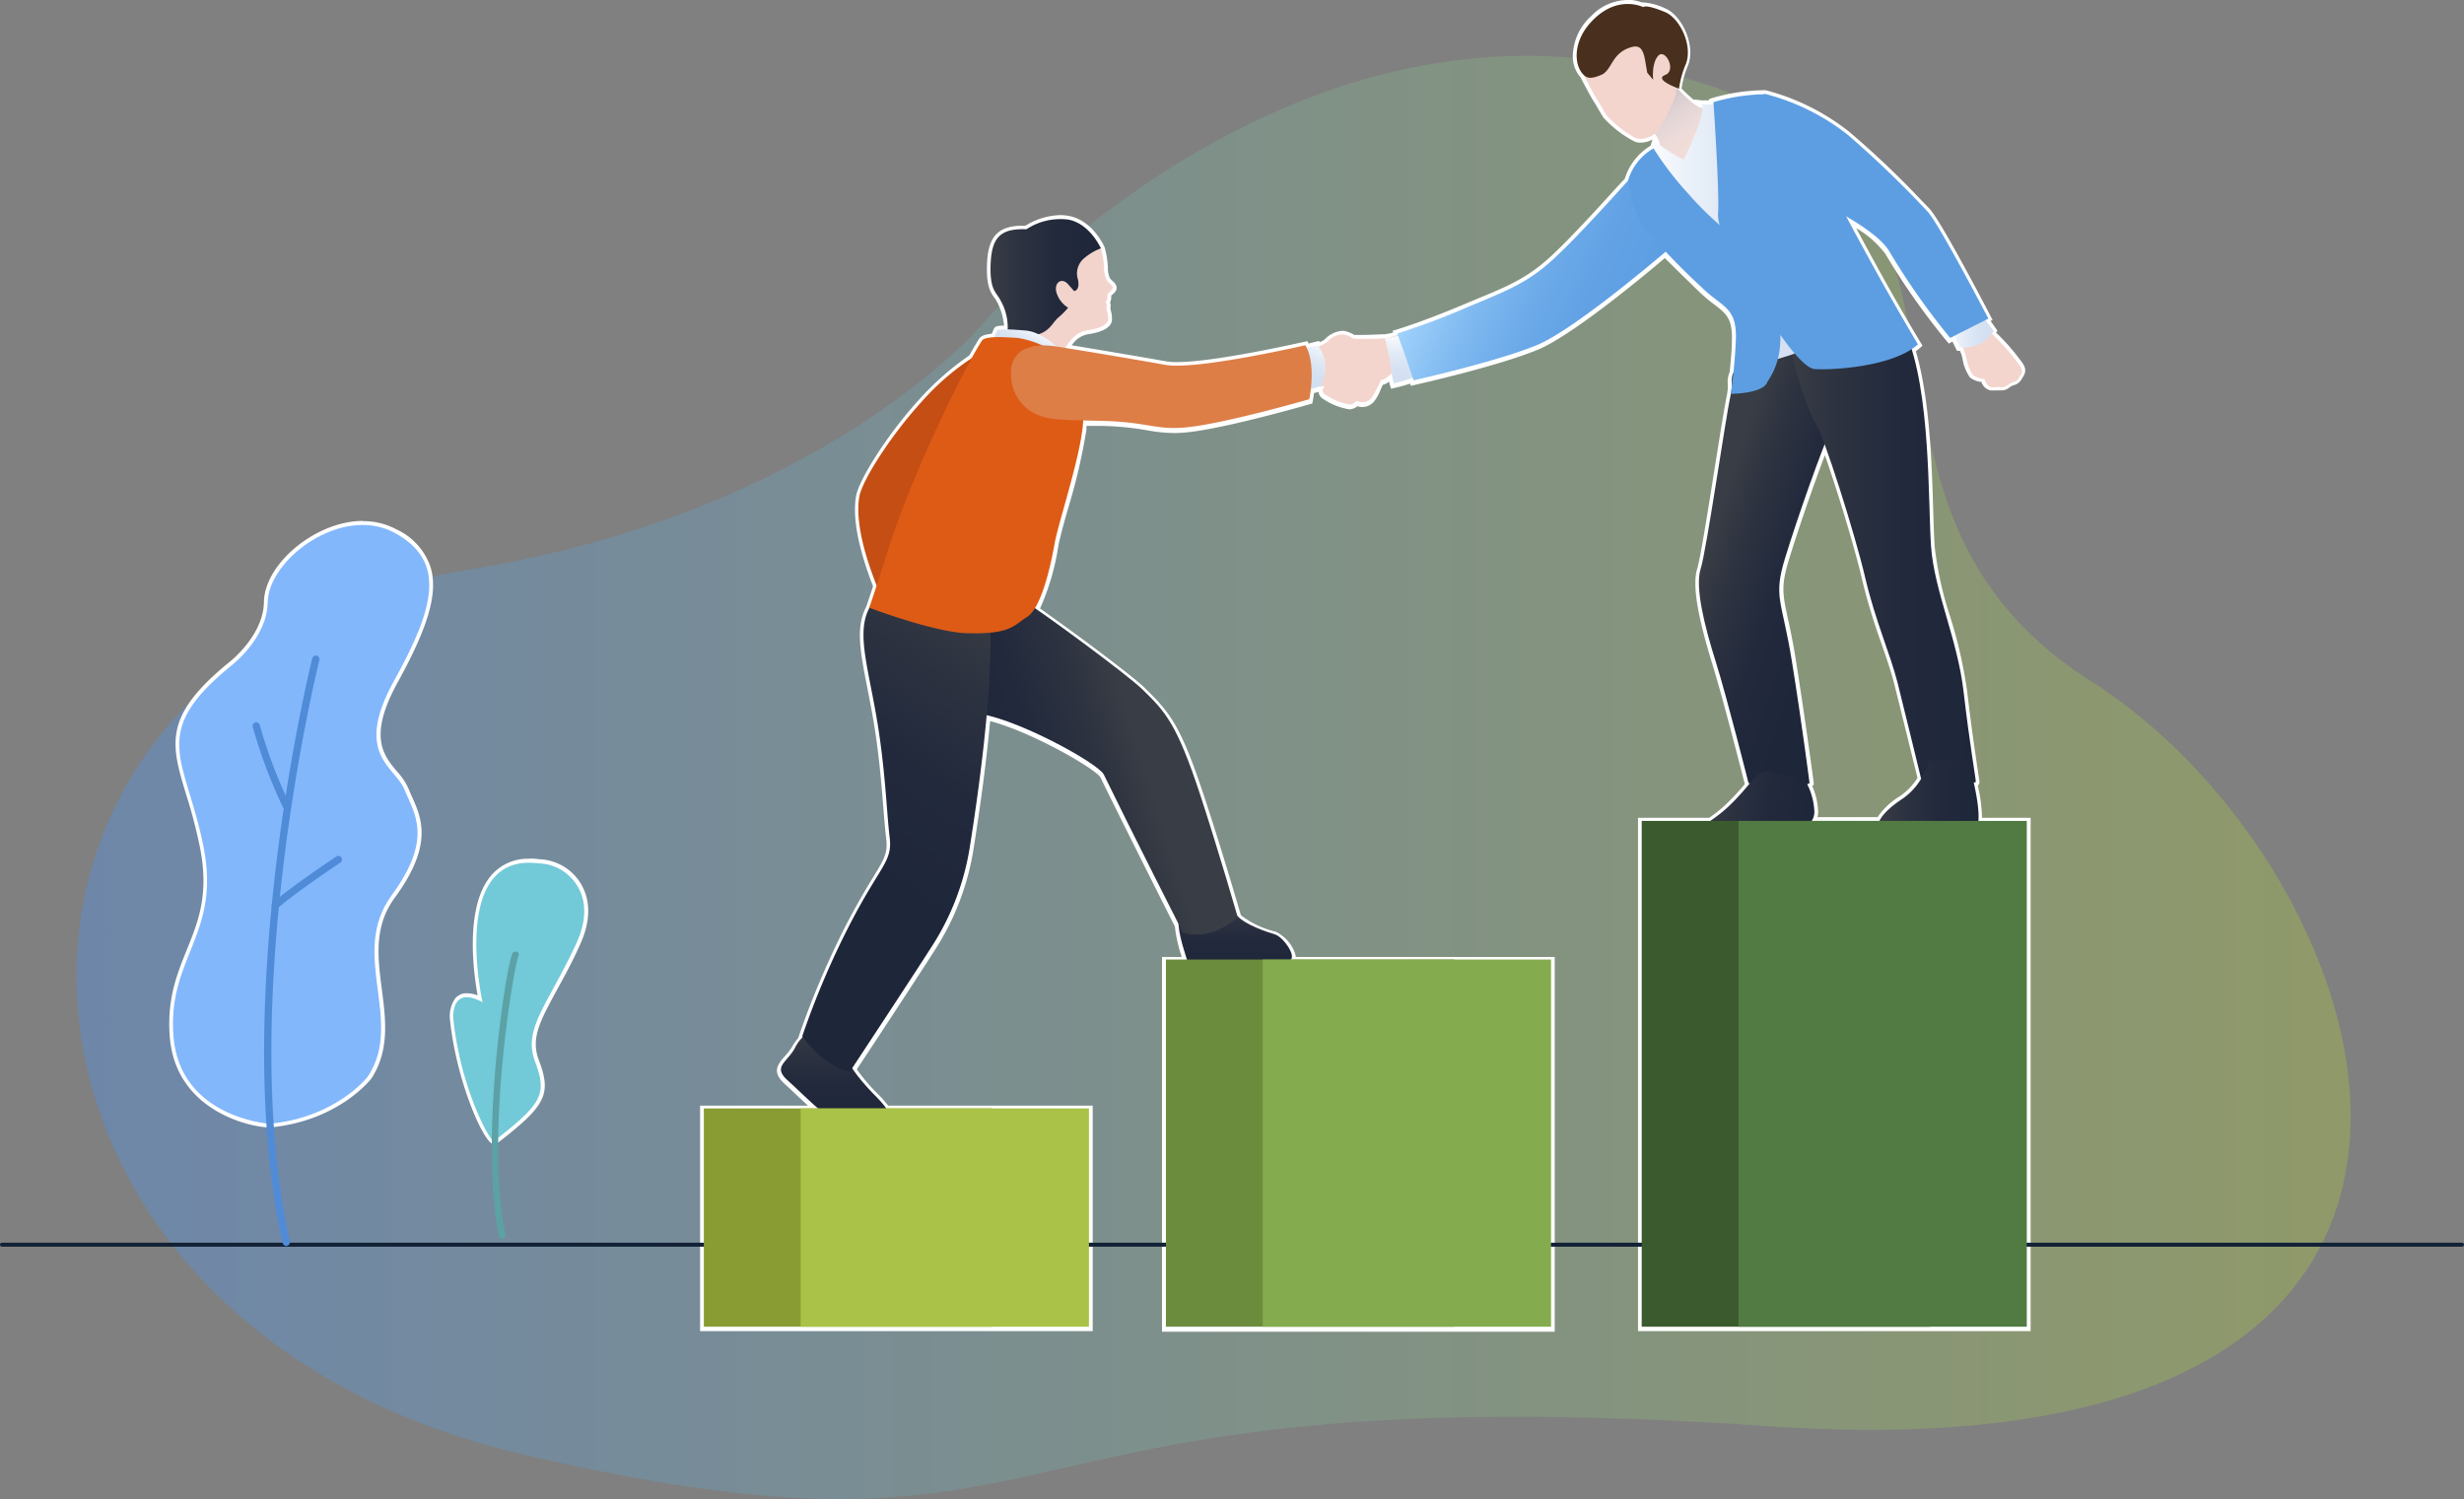 <svg xmlns="http://www.w3.org/2000/svg" xmlns:xlink="http://www.w3.org/1999/xlink" viewBox="0 0 327.78 199.44"><rect x="0" y="0" width="327.78" height="199.44" fill="#808080" stroke="none"/><defs><style>.cls-3{fill:#fff}.cls-9{fill:#f3d5cd}.cls-22{fill:#c44e14}.cls-38{fill:#4f8bd7}</style><linearGradient id="linear-gradient" x1="118.52" y1="1825.93" x2="421.04" y2="1825.93" gradientUnits="userSpaceOnUse"><stop offset=".01" stop-color="#5392e6"/><stop offset="1" stop-color="#a6bf46"/></linearGradient><linearGradient id="linear-gradient-2" x1="336.3" y1="1792.74" x2="352.81" y2="1798.15" gradientUnits="userSpaceOnUse"><stop offset="0" stop-color="#393d45"/><stop offset=".24" stop-color="#2d3340"/><stop offset=".61" stop-color="#22293c"/><stop offset="1" stop-color="#1e263a"/></linearGradient><linearGradient id="linear-gradient-3" x1="346.26" y1="1794.99" x2="371.2" y2="1794.99" xlink:href="#linear-gradient-2"/><linearGradient id="linear-gradient-4" x1="337.58" y1="1744.8" x2="330.7" y2="1734.75" gradientUnits="userSpaceOnUse"><stop offset="0" stop-color="#fff" stop-opacity="0"/><stop offset=".24" stop-color="#f5f2f4" stop-opacity=".22"/><stop offset=".79" stop-color="#dcd3d7" stop-opacity=".78"/><stop offset=".99" stop-color="#d2c7cc"/></linearGradient><linearGradient id="linear-gradient-5" x1="326.81" y1="1753.73" x2="351.98" y2="1753.73" gradientUnits="userSpaceOnUse"><stop offset="0" stop-color="#fff"/><stop offset=".12" stop-color="#f4f7fc"/><stop offset=".4" stop-color="#e1eaf6"/><stop offset=".69" stop-color="#d6e2f2"/><stop offset="1" stop-color="#d2dff1"/></linearGradient><linearGradient id="linear-gradient-6" x1="297.34" y1="1766.87" x2="297.34" y2="1773.49" xlink:href="#linear-gradient-5"/><linearGradient id="linear-gradient-7" x1="925.78" y1="1534.8" x2="955.06" y2="1534.8" gradientTransform="rotate(22.97 70.775 103.288)" gradientUnits="userSpaceOnUse"><stop offset="0" stop-color="#a1d3fc"/><stop offset=".05" stop-color="#9acdf9"/><stop offset=".28" stop-color="#7fb9f0"/><stop offset=".51" stop-color="#6caae9"/><stop offset=".75" stop-color="#61a1e4"/><stop offset="1" stop-color="#5d9ee3"/></linearGradient><linearGradient id="linear-gradient-8" x1="336.28" y1="1753.33" x2="363.48" y2="1753.33" xlink:href="#linear-gradient-7"/><linearGradient id="linear-gradient-9" x1="324.92" y1="1758.59" x2="345.18" y2="1758.59" xlink:href="#linear-gradient-7"/><linearGradient id="linear-gradient-10" x1="358.17" y1="1828.51" x2="371.54" y2="1828.51" xlink:href="#linear-gradient-2"/><linearGradient id="linear-gradient-11" x1="617.21" y1="1746.96" x2="631.62" y2="1746.96" gradientTransform="matrix(.98 .17 -.17 .98 28.81 1.58)" xlink:href="#linear-gradient-2"/><linearGradient id="linear-gradient-12" x1="367.44" y1="1765.36" x2="373.54" y2="1765.36" xlink:href="#linear-gradient-5"/><linearGradient id="linear-gradient-13" x1="339.39" y1="1751.27" x2="372.82" y2="1751.27" xlink:href="#linear-gradient-7"/><linearGradient id="linear-gradient-14" x1="240.11" y1="1759.41" x2="254.79" y2="1759.41" xlink:href="#linear-gradient-2"/><linearGradient id="linear-gradient-15" x1="272.66" y1="1842.85" x2="272.66" y2="1850.86" xlink:href="#linear-gradient-2"/><linearGradient id="linear-gradient-16" x1="259.25" y1="1820.17" x2="237.97" y2="1826.84" xlink:href="#linear-gradient-2"/><linearGradient id="linear-gradient-17" x1="219.34" y1="1859.65" x2="219.34" y2="1871.37" xlink:href="#linear-gradient-2"/><linearGradient id="linear-gradient-18" x1="242.86" y1="1804.79" x2="220.63" y2="1837.18" xlink:href="#linear-gradient-2"/><linearGradient id="linear-gradient-19" x1="246.13" y1="1766.22" x2="244.45" y2="1769.7" xlink:href="#linear-gradient-5"/><linearGradient id="linear-gradient-20" x1="284.41" y1="1767.93" x2="281.87" y2="1773.21" xlink:href="#linear-gradient-5"/></defs><g style="isolation:isolate"><g id="Layer_1" data-name="Layer 1"><path d="M238.59 1766.1s-21.36 24.76-68.1 32.22c-71.18 11.37-69.73 99.68 7.39 117.66s56.6-11.24 165.72-3.74 82.62-74 42.94-99.09c-41-26-2.53-72.35-63.45-82.28-47.86-7.8-84.5 35.23-84.5 35.23z" transform="translate(-108.34 -1722.5)" opacity=".4" fill="url(#linear-gradient)"/><path class="cls-3" d="M144.18 1872.26c-2.39 0-12.21-2.1-13-11.79-.41-5 .93-8.27 2.23-11.49 1.55-3.84 3-7.47 1.79-13.74a71.32 71.32 0 0 0-1.83-7c-2-6.61-3.11-10.25 5.44-17.27.06 0 4.82-3.64 4.89-8.34.07-5 6.83-10.55 12.91-10.55a9 9 0 0 1 4.29 1 8.32 8.32 0 0 1 4.48 4.91c1 3.32-.27 7.7-4.34 15.1s-1.94 9.93-.07 12.17a8.29 8.29 0 0 1 1.47 2.18c.15.37.32.75.49 1.13 1.24 2.79 2.79 6.25-2.27 13.16-2.87 3.92-2.31 8.25-1.77 12.43.51 3.92 1 8-1.32 11.61a19.88 19.88 0 0 1-13.31 6.43z" transform="translate(-108.34 -1722.5)"/><path class="cls-3" d="M156.6 1792.34a8.76 8.76 0 0 1 4.17 1c6.89 3.67 5.51 9.74 0 19.67s.17 11.45 1.39 14.56 3.91 6.33-1.75 14.05 1.69 16.68-3.1 24c0 0-4.24 5.48-13.13 6.33-.85 0-11.9-1.16-12.76-11.56-.87-10.62 6.32-13.49 4-25.26s-7.45-15 3.53-24c0 0 4.91-3.64 5-8.53.07-4.73 6.54-10.3 12.66-10.3m0-.5c-6.2 0-13.08 5.65-13.16 10.8-.07 4.57-4.73 8.1-4.78 8.13-8.7 7.14-7.58 10.84-5.54 17.55a68.74 68.74 0 0 1 1.82 7c1.22 6.21-.23 9.8-1.77 13.61-1.31 3.24-2.66 6.59-2.25 11.6.82 9.88 10.83 12 13.26 12h.09c9-.85 13.29-6.28 13.47-6.52 2.43-3.73 1.9-7.84 1.39-11.8-.56-4.33-1.09-8.41 1.72-12.25 5.15-7 3.57-10.57 2.29-13.41-.17-.38-.33-.75-.48-1.12a8.31 8.31 0 0 0-1.51-2.25c-1.82-2.18-3.89-4.65.1-11.89 4.11-7.47 5.37-11.9 4.36-15.29a8.54 8.54 0 0 0-4.6-5.06 9.25 9.25 0 0 0-4.41-1.07zM174 1874.55c-.94 0-4.73-7.59-5.63-16.46a3.87 3.87 0 0 1 .66-2.6 1.79 1.79 0 0 1 1.38-.57 4.31 4.31 0 0 1 1.74.45c-.46-2.31-2-11.64 1.51-16a6.16 6.16 0 0 1 5.06-2.29 9.11 9.11 0 0 1 1.26.09c2.24.28 3.4.8 4.57 2.09 1.44 1.59 2.73 4.43.63 9-1.09 2.35-2.13 4.27-3.05 6-2.21 4.07-3.54 6.53-2.42 9.5 1.69 4.5 1 5.82-5.52 10.87h-.07z" transform="translate(-108.34 -1722.5)"/><path class="cls-3" d="M178.75 1837.28a10.71 10.71 0 0 1 1.23.08 6.21 6.21 0 0 1 4.41 2c1.61 1.76 2.49 4.59.6 8.68-3.79 8.16-7.11 11.32-5.49 15.65s1.08 5.55-5.43 10.58c-.6 0-4.46-7.17-5.38-16.24 0 0-.29-2.89 1.79-2.89a4.49 4.49 0 0 1 2.09.66s-4.17-18.55 6.22-18.55m0-.5a6.38 6.38 0 0 0-5.25 2.39c-3.39 4.24-2.19 12.87-1.66 15.79a3.85 3.85 0 0 0-1.4-.29 2 2 0 0 0-1.57.66 4.18 4.18 0 0 0-.72 2.78c.85 8.32 4.56 16.69 5.88 16.69h.17l.17-.11c6.6-5.1 7.33-6.56 5.6-11.16-1.08-2.87.16-5.15 2.41-9.29.92-1.69 2-3.61 3.06-6 2.27-4.9.55-7.88-.68-9.23a6.75 6.75 0 0 0-4.72-2.17 9.54 9.54 0 0 0-1.29-.09zM326.48 1899.25v-67.79h9.3a19 19 0 0 0 2.55-2.06 30.22 30.22 0 0 0 2.31-2.52l.08-.09c0-.11-2.86-11.33-4.35-16.13-2-6.37-2.64-10.47-2-12.53.43-1.38 1.46-7.89 2.37-13.64.67-4.26 1.31-8.28 1.6-9.55l.1-.75v-.7a2.86 2.86 0 0 1 .27-1.54c.14-1.5.24-3 .28-4.27.09-3-.87-3.75-2.45-5a19.74 19.74 0 0 1-2.06-1.75l-2-2c-.91-.88-1.8-1.75-2.63-2.6-3.83 3.23-12.74 10.53-17 12.3-5.3 2.2-16.3 4.67-16.41 4.7l-.22.05-.11-.31c-1.18.39-2.28.64-2.29.64h-.23l-.07-.22s-.1-.32-.21-.88a2.56 2.56 0 0 1-1.14.65 7.3 7.3 0 0 0-.37.78 5.71 5.71 0 0 1-.82 1.49 1.84 1.84 0 0 1-1.37.65 2 2 0 0 1-.7-.14 1.73 1.73 0 0 1-1 .45 8.57 8.57 0 0 1-3.39-1.36 1 1 0 0 1-.47-.65.78.78 0 0 1 0-.26.27.27 0 0 1-.23-.13l-.86.26c-.09.74-.19 1.22-.19 1.22v.15h-.14c-.11 0-10.92 3.15-16.17 3.73a16 16 0 0 1-1.9.11 19.52 19.52 0 0 1-3.47-.36 39.65 39.65 0 0 0-6.25-.59h-2.12c0 .23 0 .46-.06.71a77.7 77.7 0 0 1-2.45 10.52c-.6 2.14-1.12 4-1.32 5.11-.24 1.36-1.1 5.86-2.5 8.31 5 3.5 12.57 9.17 14.14 10.71 3.23 3.17 4.66 4.82 7.73 14.11 2.23 6.76 4.49 14.46 5 16.09a12.23 12.23 0 0 0 4.75 2.29 4.69 4.69 0 0 1 2.51 3 1.41 1.41 0 0 1 0 .4H315v49.35h-51.81v-49.31h2.7l-.12-.4a19.17 19.17 0 0 1-.9-4c-2-4-7-14-9.91-19.87-.59-1.21-9.58-6.31-15.13-7.7-.45 5-1.17 10.59-2.18 17a34.64 34.64 0 0 1-5.11 13.54c-2.83 4.42-9.07 13.89-10.52 16.08a23.84 23.84 0 0 0 2.65 3.2 15.38 15.38 0 0 1 1.68 1.91h27.11v29.54h-51.74v-29.54h14.78c-.59-.53-1.24-1.13-1.86-1.72s-1.15-1.09-1.67-1.55c-1.64-1.48-.93-2.31-.11-3.27a8.43 8.43 0 0 0 1-1.31 9.11 9.11 0 0 1 1-1.4V1860.24a112.74 112.74 0 0 1 6.32-14.86c1.49-2.9 2.66-4.81 3.52-6.2 1.48-2.41 2-3.31 1.79-5.29-.13-1-.24-2.38-.37-3.94-.26-3.25-.62-7.7-1.44-12.39-.24-1.33-.48-2.55-.7-3.68-.94-4.85-1.57-8-.16-10.69 0 0 .38-1.12.94-2.83-2-5.1-2.77-9.11-2.29-11.91.36-2 3.95-7.87 8.23-12.6a37.05 37.05 0 0 1 6.79-6c.53-1 1-1.75 1.32-2.26.21-.32.71-.49 1.63-.55.15-.34.3-.65.33-.74.08-.25.38-.33 1.17-.33h.24a8.37 8.37 0 0 0-.94-3.48 4.56 4.56 0 0 0-.39-.61c-.49-.7-1-1.49-.94-4.34.13-3.55 1.35-4.87 4.51-4.87h.42a8.82 8.82 0 0 1 4.55-1.42 6.86 6.86 0 0 1 1.12.1c3 .55 4.48 3.84 4.54 4a10.84 10.84 0 0 1 .44 2.68 3.56 3.56 0 0 0 .3 1.5 3 3 0 0 0 .35.38c.29.28.63.61.47 1a1.45 1.45 0 0 1-.4.48c-.14.12-.28.25-.28.36a1.28 1.28 0 0 1-.2.9v.08a.75.75 0 0 1 0 .55 3.14 3.14 0 0 0 .09.62 3.51 3.51 0 0 1 .12 1.18c-.14.73-1.19 1.3-2.89 1.54a3.83 3.83 0 0 0-2.64 1.92c3.68.61 9.6 1.6 12.94 2.2a9.57 9.57 0 0 0 1.47.1c5.26 0 16.92-2.68 17-2.71h.18l.09.16.1.17 1.4-.35.14.16a2.61 2.61 0 0 0 .92-.5 3.34 3.34 0 0 1 2-1h.25a3.09 3.09 0 0 1 1.35.54h1c1.17 0 2.53 0 3.17-.09l.81-.14.61-.17-.09-.24.26-.07s.78-.23 2.32-.77 3.83-1.4 7.13-2.79l1.29-.54c4.32-1.8 6.93-2.89 10.27-6.07 3-2.84 6.61-6.84 8.55-9l1-1.08a7.53 7.53 0 0 1 3.4-4.34l.35-1.09.29.22a2.79 2.79 0 0 0-.33-.57 3.39 3.39 0 0 1-1.83.61 2.15 2.15 0 0 1-.68-.11 15 15 0 0 1-4-3.07c-.25-.36-.52-.84-.76-1.26s-.41-.71-.56-.92c-.33-.47-1.74-3.19-1.8-3.3a3.78 3.78 0 0 1-.92-2.69 7.11 7.11 0 0 1 2.38-5.08 6.6 6.6 0 0 1 4.63-2 5.5 5.5 0 0 1 2.05.39.82.82 0 0 1 .35-.06 8.27 8.27 0 0 1 2.67.77c2.07.86 3.89 4.57 2.92 7.2a12.4 12.4 0 0 0-.91 3.22v.11a13 13 0 0 0 2.39 2.07 1.38 1.38 0 0 0 .24.11.22.22 0 0 0 0-.08l-.24-.43.49.06h1.3v-.22l.18-.06a25.12 25.12 0 0 1 7-1.06 30 30 0 0 1 11.12 5.52 118.18 118.18 0 0 1 9.47 9l1.11 1.14c1.43 1.43 7.89 13.81 8.16 14.33l.12.23-.31.15 1 1.35-.21.33.15.15a27.37 27.37 0 0 1 2.89 3.22c.82 1.06 1.18 1.53.64 2.36l-.13.2c-.34.53-.39.57-1.07.82a2.23 2.23 0 0 0-.56.32 1.35 1.35 0 0 1-.87.33h-.21a2.13 2.13 0 0 0-.33 0h-.27a1.32 1.32 0 0 1-.3 0h-.36c-.62-.09-.93-.77-1-1.1a3.4 3.4 0 0 1-1.52-.53 6.13 6.13 0 0 1-.95-2.42 6.13 6.13 0 0 0-.41-1.24h-.4l-.66-1.39-.53.28-.13-.15a92.14 92.14 0 0 1-8.15-11.57c-.7-1.15-2.3-2.5-4.77-4 .77 1.44 1.62 3 2.57 4.76 3.4 6.27 6.46 11.3 6.49 11.35l.1.18-.15.14a6.35 6.35 0 0 1-.7.54c1.89 6.27 2.15 14.94 2.35 21.28.06 1.89.11 3.52.19 4.77a46.64 46.64 0 0 0 2.05 9.39 59.61 59.61 0 0 1 2.28 10c.54 4.69 1.09 8.34 1.38 10.3.18 1.15.25 1.62.25 1.77a.33.33 0 0 1-.25.3 18.77 18.77 0 0 1 .58 4.66h6.43v67.79zm31.74-67.79a8.73 8.73 0 0 1 2.92-2.8 8.41 8.41 0 0 0 2.51-2.63c-.51-2-2.31-9.34-3.12-12.58-.4-1.6-1-3.37-1.65-5.24a85.32 85.32 0 0 1-2.68-8.83c-.95-4.11-3.39-12.16-5.13-17-1.59 4.13-3.69 10.2-5 14.47-1.12 3.65-.88 4.76-.16 8.06.31 1.4.69 3.15 1.08 5.63 1.3 8.23 2.33 16.08 2.34 16.16v.16l-.25.14a9.21 9.21 0 0 1 .86 3.48 2.39 2.39 0 0 1-.19 1z" transform="translate(-108.34 -1722.5)"/><path class="cls-3" d="M324.83 1723a5 5 0 0 1 2.07.42s0-.09.33-.09a7.81 7.81 0 0 1 2.58.75c1.92.8 3.7 4.37 2.77 6.88a12.34 12.34 0 0 0-.92 3.31l-.3-.11a16.1 16.1 0 0 0 2.81 2.5 2.58 2.58 0 0 0 .65.22 1.19 1.19 0 0 0-.09-.54 7 7 0 0 0 .83 0h.74v-.28a25.18 25.18 0 0 1 6.9-1 29.74 29.74 0 0 1 11 5.46 138.93 138.93 0 0 1 10.55 10.15c1.42 1.42 8.12 14.28 8.12 14.28l-.35.16 1.07 1.46a4 4 0 0 1-.23.34c.1.11.2.22.3.31a26 26 0 0 1 2.86 3.2c.81 1 1.08 1.37.63 2.06s-.36.66-1.07.93-.79.63-1.35.63h-.18a2.49 2.49 0 0 0-.36 0H373.3c-.63-.09-.9-1.07-.9-1.07a4.07 4.07 0 0 1-1.52-.48 5.92 5.92 0 0 1-.9-2.3 6.26 6.26 0 0 0-.48-1.42h-.4l-.71-1.51-.6.31a92.13 92.13 0 0 1-8.11-11.54c-.9-1.48-3.07-3.07-5.63-4.57.88 1.67 1.86 3.48 3 5.55a302.26 302.26 0 0 0 6.49 11.37 6.52 6.52 0 0 1-.82.62c2.51 8.14 2.21 20.75 2.58 26.17.41 6 3.52 12.32 4.33 19.36s1.63 11.63 1.63 12c0 0-.11.08-.3.11a18.63 18.63 0 0 1 .61 5.1H378V1899h-51.27v-67.29h9.13a19.88 19.88 0 0 0 2.64-2.13 35.13 35.13 0 0 0 2.61-2.87h-.16s-2.84-11.28-4.36-16.15-2.74-10-2-12.38 3.3-20.24 4-23.21c0 0 .05-.29.11-.77a4.84 4.84 0 0 1 .3-2.2c.13-1.29.26-2.85.31-4.38.13-4.34-1.87-4.2-4.59-6.91-1.61-1.6-3.3-3.2-4.79-4.72-3.29 2.79-12.74 10.6-17.11 12.41-5.35 2.21-16.38 4.68-16.38 4.68l-.11-.33c-1.28.44-2.51.72-2.51.72a11 11 0 0 1-.28-1.26c-.6.47-.95.85-1.46.87a18.37 18.37 0 0 1-1.24 2.34 1.59 1.59 0 0 1-1.18.57 1.78 1.78 0 0 1-.74-.18 1.7 1.7 0 0 1-1 .49 8.35 8.35 0 0 1-3.25-1.32.64.64 0 0 1-.13-1.07 1.65 1.65 0 0 0-.36-.11c-.07.18-.11.24-.13.24s0-.19 0-.19l-1.27.38c-.09.81-.2 1.36-.2 1.36s-10.84 3.14-16.13 3.72a16.29 16.29 0 0 1-1.87.11c-2.85 0-4.4-.84-9.72-1l-2.36-.06c0 .31 0 .61-.07.94-.52 4.68-3.25 12.68-3.76 15.62-.46 2.61-1.36 6.42-2.59 8.42 5.09 3.55 12.73 9.29 14.29 10.82 3.09 3 4.57 4.62 7.67 14 2.3 7 4.62 14.93 5 16.14.9 1 3 1.84 4.9 2.4 1.25.37 2.86 2.85 2.2 3.37h34.63V1899h-51.33v-48.85h2.81a1.26 1.26 0 0 1-.07-.16 22 22 0 0 1-1.06-4.53c-1.73-3.42-7-13.84-9.94-19.91-.67-1.38-10-6.61-15.57-7.9-.63 7-1.67 13.83-2.21 17.29a34.14 34.14 0 0 1-5.08 13.45c-2.84 4.44-9.08 13.9-10.6 16.21a24 24 0 0 0 2.77 3.38 13.1 13.1 0 0 1 1.73 2h27v29H202v-29h15.19c-1.22-1-2.77-2.59-4-3.71-2-1.83-.2-2.33.91-4.26a8.34 8.34 0 0 1 1.1-1.51l-.08-.12a110.89 110.89 0 0 1 6.3-14.82c4.07-7.91 5.74-8.38 5.33-11.63s-.59-9.45-1.81-16.35-2.57-11-.88-14.21c0 0 .4-1.16 1-2.95-1.65-4.2-2.86-8.65-2.3-11.86.34-2 3.91-7.77 8.17-12.47a37.11 37.11 0 0 1 6.79-6c.55-1 1-1.78 1.34-2.29.19-.29.81-.41 1.58-.45.18-.4.37-.79.4-.9s.36-.16.94-.16h.49a8.26 8.26 0 0 0-1-3.85c-.53-1.08-1.44-1.26-1.31-4.83.13-3.39 1.21-4.63 4.27-4.63h.49a8.75 8.75 0 0 1 4.48-1.42 5.61 5.61 0 0 1 1.07.1c2.91.53 4.36 3.83 4.36 3.83a10.66 10.66 0 0 1 .42 2.58 3.7 3.7 0 0 0 .34 1.63c.25.4.94.79.8 1.14s-.7.55-.7.94 0 .55-.15.75.15.39.05.69.3 1.29.2 1.83-.94 1.09-2.68 1.34c-1.49.21-2.25 1.2-3 2.36 3.43.55 9.68 1.6 13.33 2.25a9.16 9.16 0 0 0 1.51.11c5.35 0 17.1-2.72 17.1-2.72s.11.23.17.34l1.45-.36a1.66 1.66 0 0 1 .15.18 3.28 3.28 0 0 0 1.17-.61 3.16 3.16 0 0 1 1.86-1h.21a2.6 2.6 0 0 1 1.29.54h1.12c1.21 0 2.57 0 3.18-.09l.83-.14c.3-.08.59-.17.89-.27l-.08-.22s.77-.22 2.34-.78c1.57-.55 3.94-1.44 7.14-2.79 5.16-2.17 7.94-3.15 11.63-6.65s8.37-8.81 9.59-10.12a7.31 7.31 0 0 1 3.38-4.29l.27-.86.57.42a2.81 2.81 0 0 0-.69-1.53 3.12 3.12 0 0 1-1.88.71 1.72 1.72 0 0 1-.6-.1 14.89 14.89 0 0 1-3.9-3c-.46-.66-1-1.72-1.32-2.19s-1.79-3.27-1.79-3.27c-1.26-1.24-1.5-4.64 1.41-7.47a6.31 6.31 0 0 1 4.46-2m24.51 108.71h9a8.18 8.18 0 0 1 2.91-2.85 8.67 8.67 0 0 0 2.64-2.79l-3.14-12.7c-.95-3.79-3-8.25-4.33-14.07-1-4.4-3.68-13.06-5.38-17.68-1.67 4.27-3.93 10.82-5.25 15.11-1.62 5.28-.4 5.48.91 13.8s2.34 16.15 2.34 16.15a3.13 3.13 0 0 1-.32.15 9 9 0 0 1 .95 3.61 2.09 2.09 0 0 1-.36 1.27m-24.55-109.05a6.82 6.82 0 0 0-4.81 2.13 7.34 7.34 0 0 0-2.45 5.25 4.15 4.15 0 0 0 1 2.87c.26.5 1.47 2.81 1.79 3.26.14.2.33.54.54.9s.52.91.78 1.28a15 15 0 0 0 4.14 3.16 2.19 2.19 0 0 0 .77.13 3.43 3.43 0 0 0 1.58-.42l-.06.17-.2.66a7.77 7.77 0 0 0-3.42 4.38l-.94 1c-1.94 2.14-5.55 6.14-8.54 9-3.31 3.14-5.9 4.23-10.2 6l-1.29.54c-3.29 1.39-5.68 2.28-7.11 2.78s-2.3.76-2.31.77l-.51.14.08.24-.35.1-.78.13c-.64 0-2 .09-3.12.09h-.93a3.63 3.63 0 0 0-1.4-.54h-.29a3.54 3.54 0 0 0-2.19 1.09 2.48 2.48 0 0 1-.68.4l-.13-.15-.3.07-1.07.27-.18-.32-.36.09c-.11 0-11.75 2.7-17 2.7a9.1 9.1 0 0 1-1.43-.1c-3.3-.59-8.85-1.52-12.54-2.13a3.23 3.23 0 0 1 2.24-1.49c1.84-.27 2.94-.89 3.09-1.75a3.69 3.69 0 0 0-.11-1.27 2.9 2.9 0 0 1-.09-.53.92.92 0 0 0-.05-.65 1.65 1.65 0 0 0 .16-.91l.2-.18a1.75 1.75 0 0 0 .46-.56c.23-.54-.21-1-.53-1.27a2.07 2.07 0 0 1-.3-.33 3.21 3.21 0 0 1-.27-1.37 11.61 11.61 0 0 0-.44-2.74c-.08-.19-1.62-3.6-4.75-4.16a6.34 6.34 0 0 0-1.16-.11 9.17 9.17 0 0 0-4.62 1.41h-.35c-3.29 0-4.63 1.43-4.76 5.12-.11 2.92.47 3.75 1 4.48a4.32 4.32 0 0 1 .36.58 8.46 8.46 0 0 1 .91 3.12c-.67 0-1.24 0-1.39.5 0 0-.05.13-.26.58-.92.08-1.42.28-1.67.66s-.77 1.26-1.3 2.21a37.87 37.87 0 0 0-6.79 6c-4.3 4.75-7.92 10.63-8.28 12.72-.49 2.83.27 6.85 2.26 12-.49 1.5-.84 2.53-.91 2.73-1.43 2.72-.8 5.95.16 10.83.22 1.16.46 2.35.69 3.67.83 4.68 1.18 9.12 1.44 12.37.13 1.56.24 2.91.37 4 .23 1.89-.27 2.71-1.75 5.13-.86 1.39-2 3.31-3.53 6.22a114.62 114.62 0 0 0-6.34 14.89l-.07.23a8.73 8.73 0 0 0-.9 1.3 8.28 8.28 0 0 1-1 1.26c-.83 1-1.69 2 .14 3.62.51.47 1.08 1 1.65 1.55l1.39 1.29h-14.35v30h52.23v-30h-27.21a17.09 17.09 0 0 0-1.65-1.83 24.51 24.51 0 0 1-2.52-3c2-3 7.71-11.7 10.43-15.94a34.76 34.76 0 0 0 5.14-13.64c1-6.33 1.71-11.82 2.16-16.75 5.78 1.53 14.18 6.47 14.68 7.5 2.94 6 8.26 16.58 9.9 19.82a18.93 18.93 0 0 0 .9 4v.07h-2.61v49.85h52.24v-49.85H280.7a.75.75 0 0 0 0-.2 4.89 4.89 0 0 0-2.68-3.15 12.18 12.18 0 0 1-4.6-2.18c-.51-1.75-2.72-9.31-4.95-16-3.08-9.34-4.53-11-7.79-14.21-1.56-1.53-9-7.1-14-10.6a31.93 31.93 0 0 0 2.42-8.19c.19-1.11.71-3 1.31-5.1a78.78 78.78 0 0 0 2.46-10.56v-.47h1.88a39.19 39.19 0 0 1 6.22.59 20.86 20.86 0 0 0 3.51.36 16.25 16.25 0 0 0 1.92-.11c5.28-.58 15.77-3.61 16.22-3.74l.29-.08.06-.3s.09-.43.17-1.08l.57-.16h.05a.28.28 0 0 0 0 .09 1.17 1.17 0 0 0 .58.83 8.62 8.62 0 0 0 3.52 1.4 1.87 1.87 0 0 0 1.06-.42 2.16 2.16 0 0 0 .65.11 2.07 2.07 0 0 0 1.55-.73 5.85 5.85 0 0 0 .87-1.56c.1-.24.21-.48.3-.66a2.13 2.13 0 0 0 .83-.43 5.11 5.11 0 0 0 .14.51l.13.44.45-.11c.05 0 1-.22 2.08-.57l.1.29.44-.1c.45-.1 11.13-2.5 16.46-4.71 4.24-1.75 13-8.88 16.89-12.19.8.81 1.65 1.64 2.48 2.45.67.65 1.34 1.3 2 1.95a20 20 0 0 0 2.09 1.77c1.57 1.2 2.44 1.87 2.35 4.76 0 1.27-.14 2.7-.3 4.25a3.23 3.23 0 0 0-.25 1.57v.7l-.1.73c-.28 1.24-.92 5.26-1.6 9.52-.91 5.74-1.94 12.25-2.36 13.61-.67 2.14 0 6.17 2 12.68 1.43 4.59 4.07 15 4.33 16-.55.65-1.24 1.45-2.29 2.48a18.3 18.3 0 0 1-2.45 2h-9.47v68.29h52.23v-68.29H372a20.34 20.34 0 0 0-.56-4.29.5.5 0 0 0 .22-.42c0-.17-.06-.57-.25-1.81-.29-2-.84-5.61-1.38-10.29a61.91 61.91 0 0 0-2.28-10 45.54 45.54 0 0 1-2.05-9.34c-.08-1.25-.13-2.87-.19-4.76-.19-6.3-.46-14.88-2.31-21.17.22-.16.41-.31.58-.46l.3-.27-.21-.36s-3.08-5.07-6.48-11.34c-.7-1.28-1.42-2.62-2.12-3.93a12.89 12.89 0 0 1 3.89 3.44 92.54 92.54 0 0 0 8.17 11.61l.26.3.35-.19.13-.07.49 1 .11.23h.4a4.86 4.86 0 0 1 .33 1 6.18 6.18 0 0 0 1 2.54 2.92 2.92 0 0 0 1.52.59 1.71 1.71 0 0 0 1.2 1.13h.38a2.86 2.86 0 0 0 .35 0h.23a1.73 1.73 0 0 1 .3 0h.24a1.64 1.64 0 0 0 1-.37 2.45 2.45 0 0 1 .51-.3 1.72 1.72 0 0 0 1.19-.91l.13-.21c.64-1 .19-1.55-.62-2.6a27.15 27.15 0 0 0-2.95-3.29l.17-.29-.2-.27-.71-1 .27-.13-.24-.46c-.69-1.33-6.77-13-8.21-14.4l-1.1-1.14a120.24 120.24 0 0 0-9.48-9 30 30 0 0 0-11.17-5.57h-.12a25.48 25.48 0 0 0-7.06 1.07l-.36.13v.15h-.98l-1-.12.06.12a17.89 17.89 0 0 1-1.72-1.58 12.6 12.6 0 0 1 .89-3.13c1-2.74-.89-6.62-3.05-7.52a8.64 8.64 0 0 0-2.77-.79 1.59 1.59 0 0 0-.34 0 5.79 5.79 0 0 0-2.06-.37zm24.58 104.56l.2-.12v-.33c0-.07-1.05-7.92-2.35-16.16a85.22 85.22 0 0 0-1.08-5.64c-.7-3.26-.94-4.35.16-7.93 1.25-4.06 3.21-9.74 4.76-13.83 1.72 4.91 4 12.44 4.9 16.36a84.54 84.54 0 0 0 2.68 8.86c.64 1.87 1.25 3.63 1.65 5.22.8 3.2 2.56 10.35 3.09 12.5a8.21 8.21 0 0 1-2.38 2.46 9.49 9.49 0 0 0-2.93 2.76h-8a2.56 2.56 0 0 0 .09-.79 9.22 9.22 0 0 0-.79-3.36z" transform="translate(-108.34 -1722.5)"/><path fill="none" stroke="#132236" stroke-linecap="round" stroke-linejoin="round" stroke-width=".53" d="M.26 165.59h327.26"/><path d="M144.22 1872c-.45 0-11.93-1-12.8-11.56s6.32-13.49 4-25.26-7.45-15 3.53-24c0 0 4.91-3.64 5-8.53.09-5.85 9.94-13 16.83-9.29s5.51 9.74 0 19.67.17 11.45 1.39 14.56 3.91 6.33-1.75 14.05 1.69 16.68-3.1 24c.03.04-4.21 5.52-13.1 6.36z" transform="translate(-108.34 -1722.5)" fill="#82b7fc"/><path d="M174.07 1874.29c-.45.35-4.48-7-5.42-16.23 0 0-.45-4.56 3.88-2.23 0 0-4.48-20 7.45-18.47a6.21 6.21 0 0 1 4.41 2c1.61 1.76 2.49 4.59.6 8.68-3.79 8.16-7.11 11.32-5.49 15.65s1.08 5.57-5.43 10.6z" transform="translate(-108.34 -1722.5)" fill="#72c9d8"/><path d="M338.58 1774.94c-.67 3-3.22 20.77-4 23.21s.47 7.51 2 12.38 4.36 16.15 4.36 16.15 5.89 1.33 8.12 0c0 0-1-7.83-2.34-16.15s-2.53-8.52-.91-13.8 4.68-14 6.3-17.65-.14-13.61-.14-13.61-11.45 4.83-12.58 6-.39 1.8-.81 3.47z" transform="translate(-108.34 -1722.5)" fill="url(#linear-gradient-2)"/><path d="M346.27 1767.1c-.11 1.75 2.46 10.06 3.54 11.59s5.28 14.79 6.64 20.61 3.38 10.28 4.33 14.07 3.22 13.13 3.22 13.13 7.18.4 7.18 0-.82-5-1.63-12-3.92-13.4-4.33-19.36 0-20.56-3.38-28.41-15.57.37-15.57.37z" transform="translate(-108.34 -1722.5)" fill="url(#linear-gradient-3)"/><path class="cls-9" d="M329.81 1732.45s2.77 3.29 4.36 4.22 8.2 0 8.2 0-2.25 6.61-5.29 8.46-8.73 1.33-8.73 1.33a13.46 13.46 0 0 0 .8-4.63c-.14-2.14-3.7-3.71-3.7-3.71z" transform="translate(-108.34 -1722.5)"/><path d="M329.81 1732.45s2.77 3.29 4.36 4.22 8.2 0 8.2 0-2.25 6.61-5.29 8.46-8.73 1.33-8.73 1.33a13.46 13.46 0 0 0 .8-4.63c-.14-2.14-3.7-3.71-3.7-3.71z" transform="translate(-108.34 -1722.5)" style="mix-blend-mode:multiply" fill="url(#linear-gradient-4)"/><path class="cls-9" d="M319 1732.45s1.46 2.81 1.79 3.27.86 1.53 1.32 2.19a14.89 14.89 0 0 0 3.9 3 3 3 0 0 0 3-1.19 27.85 27.85 0 0 0 2.12-4.23c.53-1.19 0-4.37 0-4.37s-.07-2.44-3.9-2.64a44.06 44.06 0 0 0-5.89 0z" transform="translate(-108.34 -1722.5)"/><path d="M319 1732.45c.43.42.93.63 2.38 0s1.32-3 4.1-3.71c1-.24 1.46.3 1.72 1.87l.27 1.57.79.93s-.26-2.12.66-3.18 2.51 1.93.93 2.55 1.85 1.82 1.85 1.82a12.34 12.34 0 0 1 .92-3.31c.93-2.51-.85-6.08-2.77-6.88-2.69-1.11-2.91-.66-2.91-.66s-3.22-1.64-6.53 1.56c-2.95 2.8-2.71 6.2-1.41 7.44z" transform="translate(-108.34 -1722.5)" fill="#49301e"/><path d="M328.3 1742.24l.27-.86s3.11 2.3 3.79 2.3c0 0 3-6.11 2.37-7.33a11.73 11.73 0 0 0 3.11-.15 7.28 7.28 0 0 1 3.25 0s3.18 13.3 5.48 17.5 4.87 7.85 4.87 7.85l.54 3.92a10.8 10.8 0 0 1-6.22 4.5l-4.61 1.45a16.22 16.22 0 0 0-3-11.9c-4.2-5.42-11.37-13.81-11.37-13.81z" transform="translate(-108.34 -1722.5)" fill="url(#linear-gradient-5)"/><path class="cls-9" d="M282.82 1768.85a5.3 5.3 0 0 0 2.1-.87 2.78 2.78 0 0 1 2.07-1c.75.12 1.58.54 1.42.9s-1.9.8-2.22 1.32a4.51 4.51 0 0 0-1 2.1 11 11 0 0 1-.55 2.42 4.11 4.11 0 0 0-2.23-.28c-1.18.26.41-4.59.41-4.59z" transform="translate(-108.34 -1722.5)"/><path class="cls-9" d="M284.27 1769.29c1.24-.32 3.9-.48 4.58 0a13.46 13.46 0 0 1 2.58 2.9c.24.55.95.4.6.91a18.37 18.37 0 0 1-1.24 2.34 1.54 1.54 0 0 1-1.92.39 19.92 19.92 0 0 1-2.92-1.14 3.86 3.86 0 0 0-2.5-.92 5.06 5.06 0 0 1-1.47 0s.76-3.45.56-3.85 1.73-.63 1.73-.63z" transform="translate(-108.34 -1722.5)"/><path class="cls-9" d="M292.58 1767.5a39.83 39.83 0 0 1-5.24 0c-.95-.16-1.75 1-2.46 1.67s.4 1.06 1.11 1 1.67-1.14 2.3-1 1.43 1.53 2.15 2.4.79 1.53 1.59 1.48 1.19-.93 2.77-1.68a35.88 35.88 0 0 0 3.74-2.17l-2-3.16a13 13 0 0 1-3.96 1.46z" transform="translate(-108.34 -1722.5)"/><path d="M296.15 1766.87c-1.27.24-3.57.63-3.57.63s.64 2.61.79 3.92a12.37 12.37 0 0 0 .4 2.07 20.91 20.91 0 0 0 4.45-1.54 22.58 22.58 0 0 0 3.89-3.64z" transform="translate(-108.34 -1722.5)" fill="url(#linear-gradient-6)"/><path d="M324.92 1746.53c-1.22 1.32-5.89 6.61-9.59 10.12s-6.47 4.48-11.63 6.65a95 95 0 0 1-9.48 3.57s1.5 4.19 2.17 6.23c0 0 11-2.47 16.38-4.68s18.28-13.4 18.28-13.4z" transform="translate(-108.34 -1722.5)" fill="url(#linear-gradient-7)"/><path d="M336.28 1736.09s.82 12.13.61 14.77 3.25 6.69 4.87 10.35 6.09 10.2 7.92 10.38 10.35-.17 13.8-3.28c0 0-3-5-6.49-11.37s-5.69-10.53-7.31-14.7-6.5-7.2-6.5-7.2a25.18 25.18 0 0 0-6.9 1.05z" transform="translate(-108.34 -1722.5)" fill="url(#linear-gradient-8)"/><path d="M328.3 1742.24a42.53 42.53 0 0 0 4.6 6 41.42 41.42 0 0 0 4.24 4.22s4.15 5.26 5.5 7.29 2.49 3.53 2.47 5.21.65 5-1.66 8.32c0 0-.13 1.49-4.87 1.62a69.81 69.81 0 0 0 .68-7.3c.13-4.34-1.87-4.2-4.59-6.91a92.57 92.57 0 0 1-7.45-7.71c-1.76-2.3-2.3-6.49-2.3-6.49a7.31 7.31 0 0 1 3.38-4.25z" transform="translate(-108.34 -1722.5)" fill="url(#linear-gradient-9)"/><path d="M364.89 1823.66a8.56 8.56 0 0 1-3.61 5.2c-2.55 1.71-3.8 3.43-2.72 4.49 0 0 12.73.12 12.94-1.47.34-2.57-1.36-8.22-1.36-8.22z" transform="translate(-108.34 -1722.5)" fill="url(#linear-gradient-10)"/><path d="M343.11 1825.1c-1.58.62-1.95 1.89-4.61 4.48s-4.47 2.7-3.59 3.94 10.6.14 10.6.14 4.29-.63 4.19-3.22a8.89 8.89 0 0 0-1.43-4.44z" transform="translate(-108.34 -1722.5)" fill="url(#linear-gradient-11)"/><path class="cls-9" d="M368.32 1766.75a9.64 9.64 0 0 1 1.61 3.41 5.92 5.92 0 0 0 .9 2.3 4.07 4.07 0 0 0 1.52.48s.27 1 .9 1.07.54-.09 1.25 0 .81-.36 1.53-.62.62-.24 1.07-.93.18-1-.63-2.06a26 26 0 0 0-2.86-3.2 16.67 16.67 0 0 1-2.53-3.75z" transform="translate(-108.34 -1722.5)"/><path d="M367.44 1765.29l1.61 3.41a4.45 4.45 0 0 0 4.49-2.15l-3.34-4.55z" transform="translate(-108.34 -1722.5)" fill="url(#linear-gradient-12)"/><path d="M343.18 1735a29.74 29.74 0 0 1 11 5.46 138.93 138.93 0 0 1 10.55 10.15c1.42 1.42 8.12 14.28 8.12 14.28s-2 1-5.08 2.57a92.13 92.13 0 0 1-8.11-11.54c-2-3.33-10.57-7.27-15.34-9.43s-7.63-9.81-1.14-11.49z" transform="translate(-108.34 -1722.5)" fill="url(#linear-gradient-13)"/><path d="M248.52 1755.83c1-.5 6-1.09 6.27-.3a10.66 10.66 0 0 1 .42 2.58 3.7 3.7 0 0 0 .34 1.63c.25.4.94.79.8 1.14s-.7.55-.7.94 0 .55-.15.75.15.39.05.69.3 1.29.2 1.83-.94 1.09-2.68 1.34-2.47 1.54-3.41 2.92a31.17 31.17 0 0 0-2.21 5.65l-7.34-4.16s2.16-3.12 2.41-4.66.84-4.36.84-4.36z" transform="translate(-108.34 -1722.5)" fill="#f3d4cd"/><path class="cls-22" d="M235 1809.06a9.53 9.53 0 0 0 2.54 2.78 5.93 5.93 0 0 1 1.78 1.7 4 4 0 0 1-.13 1.59s.81.62.65 1.24-.28.46-.47 1.16-.64.61-1.16 1.17-.46.49-1.26.65-1-.22-1.67-1.37a26.35 26.35 0 0 1-1.87-3.86 17 17 0 0 0-2.52-3.76z" transform="translate(-108.34 -1722.5)"/><path class="cls-22" d="M234 1807.69l2.54 2.78a4.42 4.42 0 0 1-3.68 3.34l-3-4.82z" transform="translate(-108.34 -1722.5)"/><path class="cls-22" d="M238.83 1769.38a33.34 33.34 0 0 0-8 6.69c-4.26 4.7-7.83 10.49-8.17 12.47-1.41 8.11 8.4 24.09 8.4 24.09s1.7-1.46 4.43-3.57c0 0-2.68-10.43-2.3-16 .27-3.89 5.41-10.67 9.82-13.48s2.48-9.48-4.18-10.2z" transform="translate(-108.34 -1722.5)"/><path d="M244.88 1753c-3.43-.13-4.62 1.06-4.76 4.62s.78 3.75 1.31 4.83a7.25 7.25 0 0 1 .93 4.32 5.66 5.66 0 0 0 3.31.37c2.25-.27 2.65-1.72 3.44-2.38a10.52 10.52 0 0 0 1.32-1.32 3.64 3.64 0 0 1-1.58-2.12c-.27-1.32.79-1.92 1.58-1l.79.9s.8 0 .53-1.5a2.62 2.62 0 0 1 .66-2.73 7.35 7.35 0 0 1 2.38-1.45s-1.45-3.3-4.36-3.83a8.25 8.25 0 0 0-5.55 1.29z" transform="translate(-108.34 -1722.5)" fill="url(#linear-gradient-14)"/><path d="M265.23 1844.16c-.49 1.59.59 4.61.95 5.83s1.67.84 4.88.72 7.75-.24 8.82-.48-.7-3.06-2-3.45c-2.18-.65-4.67-1.71-5.24-2.86s-2.5-1.07-2.5-1.07z" transform="translate(-108.34 -1722.5)" fill="url(#linear-gradient-15)"/><path d="M230.58 1800.1c-2.72 2.43-2.85 7.31-1.22 11.78s3.41 5.28 8.36 5.48 16.7 6.63 17.46 8.19c3.57 7.34 10.51 21 10.51 21s3.25 1.42 7.31-2c0 0-2.53-8.77-5-16.32-3.1-9.39-4.58-11-7.67-14-1.88-1.85-12.68-9.86-17.08-12.7s-9.49-4.27-12.67-1.43z" transform="translate(-108.34 -1722.5)" fill="url(#linear-gradient-16)"/><path d="M216.19 1859.65a5.32 5.32 0 0 0-2.14 2.34c-1.11 1.93-2.94 2.43-.91 4.26s4.87 4.77 5.79 4.87 6.13.51 7.14 0-.2-1.73-1.58-3.14c-1.13-1.15-2.89-3.25-3-3.86a24.5 24.5 0 0 1 .17-3.15z" transform="translate(-108.34 -1722.5)" fill="url(#linear-gradient-17)"/><path d="M224 1803.35c-1.69 3.18-.34 7.31.88 14.21s1.41 13.1 1.81 16.35-1.26 3.72-5.33 11.63a110.89 110.89 0 0 0-6.3 14.82s2.48 3.74 6.31 4.75c0 0 7.7-11.65 10.94-16.72a34.14 34.14 0 0 0 5.08-13.45c.84-5.34 2.86-18.74 2.71-28.28s-6.89-6.76-9.53-6.56-4.39-.81-6.57 3.25z" transform="translate(-108.34 -1722.5)" fill="url(#linear-gradient-18)"/><path d="M240.11 1768.31s.78-1.6.86-1.84 1.38-.2 3.81 0 4.88 2.88 4.88 2.88l-3.45 2.12z" transform="translate(-108.34 -1722.5)" fill="url(#linear-gradient-19)"/><path d="M243.76 1767.46a12.87 12.87 0 0 1 5.82 2.57c.68.67 3.46 3.18 2.78 9.34-.52 4.68-3.25 12.68-3.76 15.62-.58 3.3-1.86 8.5-3.62 9.58s-2.11 2.34-8 2.17c-4.41-.13-13-3.39-13-3.39s1.14-3.36 2.42-7.44c3.43-10.94 10.48-24.9 12.56-28.09.47-.68 3.16-.45 4.8-.36z" transform="translate(-108.34 -1722.5)" fill="#de5b15"/><path d="M281.31 1769l2.29-.58a4.61 4.61 0 0 1 .93 4c-.55 2.42-.55 1.47-.55 1.47l-2.23.67z" transform="translate(-108.34 -1722.5)" fill="url(#linear-gradient-20)"/><path d="M246.23 1777.64c1.6.63 2.2.72 8.56.85s7.34 1.31 11.59.84c5.29-.58 16.13-3.72 16.13-3.72s1-4.65-.53-7.18c0 0-14.48 3.35-18.61 2.61s-11.62-2-14.54-2.45-6.17.15-6 3.8a5.84 5.84 0 0 0 3.4 5.25z" transform="translate(-108.34 -1722.5)" fill="#dd7e47"/><path class="cls-9" d="M284.65 1775a8.35 8.35 0 0 0 3.25 1.32c.63 0 1.51-1 1.74-1.32s-.27-.59-.59-.63-.28-.93-.84-.88-.36-.42-1-.39-.4-.32-1-.36-1 .6-1.5 1-.58.93-.06 1.26z" transform="translate(-108.34 -1722.5)"/><path fill="#6c8c3d" d="M155.1 127.65h38.35v48.85H155.1z"/><path fill="#84ac4e" d="M167.98 127.65h38.35v48.85h-38.35z"/><path fill="#3b5b2e" d="M218.39 109.21h38.35v67.29h-38.35z"/><path fill="#517b43" d="M231.27 109.21h38.35v67.29h-38.35z"/><path fill="#899c34" d="M93.63 147.46h38.35v29.04H93.63z"/><path fill="#a9c247" d="M106.51 147.46h38.35v29.04h-38.35z"/><path class="cls-38" d="M146.55 1888.24a.49.49 0 0 0 .34-.57c-7.22-32.24 3.82-76.9 3.93-77.35a.49.49 0 0 0-.35-.59.5.5 0 0 0-.59.35c-.11.45-11.21 45.34-3.93 77.8a.48.48 0 0 0 .57.37z" transform="translate(-108.34 -1722.5)"/><path class="cls-38" d="M146.6 1830.18h.08a.49.49 0 0 0 .22-.65 64.17 64.17 0 0 1-4-10.56.5.5 0 0 0-.59-.36.49.49 0 0 0-.35.59 66.42 66.42 0 0 0 4.05 10.76.49.49 0 0 0 .59.22zM145.07 1843.44a.5.5 0 0 0 .19-.1c2.36-2.09 8.34-6.07 8.4-6.11a.49.49 0 0 0-.54-.81c-.25.17-6.09 4.06-8.5 6.19a.49.49 0 0 0 0 .69.48.48 0 0 0 .45.14z" transform="translate(-108.34 -1722.5)"/><path d="M175.23 1887.28a.44.44 0 0 0 .34-.52c-2.75-13.41 1.21-36 1.71-37a.42.42 0 0 0-.11-.6.45.45 0 0 0-.62.11c-.81 1.14-4.51 24.65-1.84 37.66a.44.44 0 0 0 .52.35z" transform="translate(-108.34 -1722.5)" fill="#5ca1a5"/></g></g></svg>
